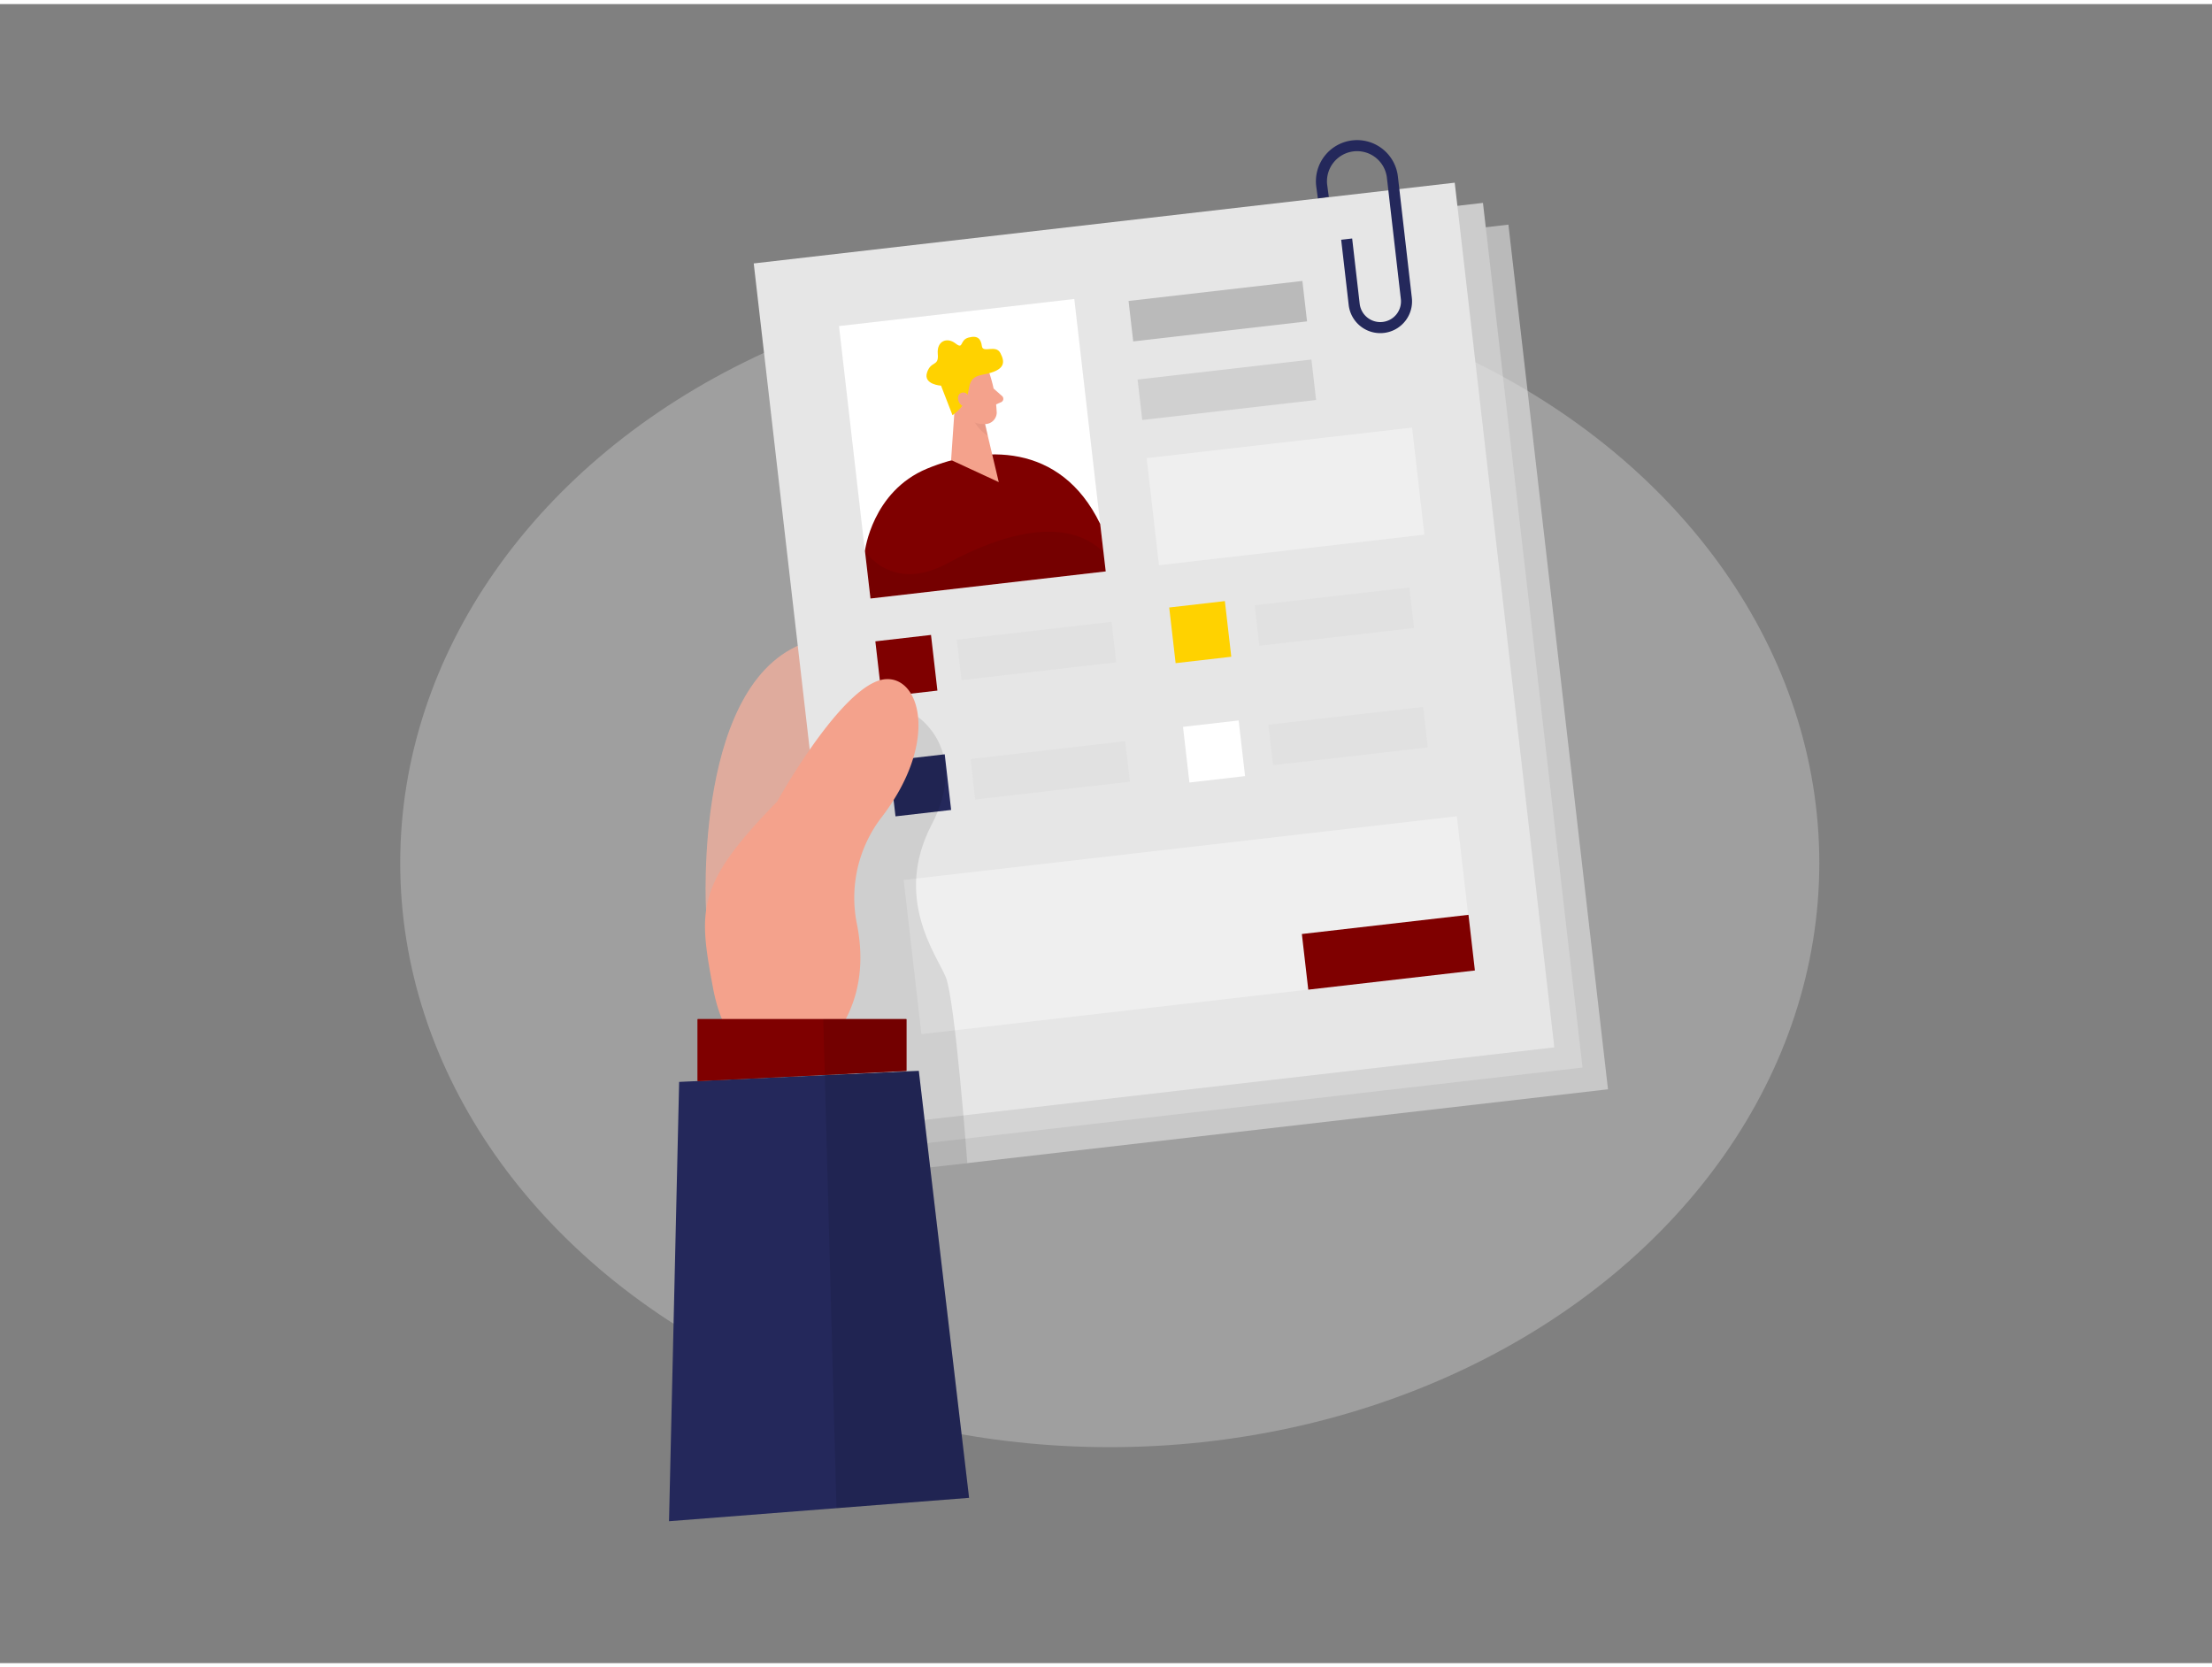 <svg id="Layer_1" data-name="Layer 1" xmlns="http://www.w3.org/2000/svg" viewBox="0 0 400 300" width="406" height="306" class="illustration styles_illustrationTablet__1DWOa"><rect x="0" y="0" width="400" height="300" fill="#808080" stroke="none"/><path d="M127.68,163.89s-2.49-42.85,19.17-48.78,50.61,54.57-.17,75.92Z" fill="#f4a28c"></path><path d="M127.68,163.89s-2.49-42.85,19.17-48.78,50.61,54.57-.17,75.92Z" opacity="0.1"></path><rect x="150.91" y="46.87" width="131.3" height="157.39" transform="translate(-12.95 25.61) rotate(-6.57)" fill="#bababa"></rect><rect x="149.99" y="42.73" width="127.6" height="157.39" transform="translate(-12.49 25.26) rotate(-6.57)" fill="#ccc"></rect><ellipse cx="200.68" cy="155.31" rx="128.31" ry="105.64" fill="#e6e6e6" opacity="0.3"></ellipse><rect x="144.89" y="39.07" width="127.6" height="157.39" transform="translate(-12.11 24.66) rotate(-6.57)" fill="#e6e6e6"></rect><rect x="154.42" y="55.61" width="42.83" height="49.58" transform="translate(-8.05 20.65) rotate(-6.57)" fill="#fff"></rect><path d="M156.41,98.88S157.72,88.11,167.65,84s24.07-4.9,31.3,10l1,8.59-42.54,4.9Z" fill="#7f0000"></path><polygon points="172.94 68.62 171.99 82.45 180.61 86.44 177.27 72.37 172.94 68.62" fill="#f4a28c"></polygon><path d="M177.88,74.55a5,5,0,0,1-2.59-1.25,7.92,7.92,0,0,0,3.33,4.76Z" fill="#ce8172" opacity="0.31"></path><path d="M179,67a26.33,26.33,0,0,1,1.24,6.91A2.12,2.12,0,0,1,178,75.94a4.71,4.71,0,0,1-4.37-2.62L171.61,70a3.79,3.79,0,0,1,.72-4.33C174.27,63.46,178.31,64.45,179,67Z" fill="#f4a28c"></path><path d="M179.67,69.52l1.51,1.33A.67.67,0,0,1,181,72l-1.51.66Z" fill="#f4a28c"></path><path d="M172.24,74.34,170.17,69s-3.25-.19-2.53-2.38,2.16-1,1.94-3.35,1.67-3.1,3.2-1.91.68-.61,2.37-1.06,2.23.27,2.41,1.57,2.51-.36,3.33,1.22S182,66.23,177.74,67,177,70.89,172.24,74.34Z" fill="#ffd200"></path><path d="M175.41,71.48s-.39-1.58-1.56-1.18-.6,2.68,1.07,2.53Z" fill="#f4a28c"></path><path d="M156.41,98.88s4.84,7.73,15,2.2,21.53-8.45,28.11-2l.4,3.46-42.54,4.9Z" opacity="0.08"></path><rect x="204.4" y="51.84" width="31.64" height="7.36" transform="translate(-4.91 25.57) rotate(-6.57)" fill="#bababa"></rect><rect x="206.03" y="66.05" width="31.64" height="7.36" transform="translate(-6.52 25.85) rotate(-6.57)" fill="#bababa" opacity="0.5"></rect><rect x="173.36" y="113.29" width="28.15" height="7.36" transform="translate(-12.15 22.22) rotate(-6.57)" fill="#bababa" opacity="0.11"></rect><rect x="175.84" y="134.87" width="28.15" height="7.36" transform="translate(-14.61 22.65) rotate(-6.57)" fill="#bababa" opacity="0.11"></rect><rect x="227.22" y="107.08" width="28.15" height="7.36" transform="translate(-11.09 28.34) rotate(-6.57)" fill="#bababa" opacity="0.11"></rect><rect x="229.7" y="128.67" width="28.15" height="7.36" transform="translate(-13.54 28.77) rotate(-6.57)" fill="#bababa" opacity="0.11"></rect><rect x="208.31" y="79.27" width="48.31" height="19.49" transform="translate(-8.66 27.19) rotate(-6.57)" fill="#fff" opacity="0.36"></rect><rect x="164.69" y="152.53" width="100.69" height="28.06" transform="translate(-17.65 25.7) rotate(-6.57)" fill="#fff" opacity="0.36"></rect><rect x="158.84" y="114.62" width="10.13" height="10.13" transform="translate(-12.62 19.54) rotate(-6.57)" fill="#7f0000"></rect><rect x="211.98" y="108.49" width="10.13" height="10.13" transform="translate(-11.57 25.59) rotate(-6.57)" fill="#ffd200"></rect><rect x="161.32" y="136.2" width="10.13" height="10.13" transform="translate(-15.07 19.97) rotate(-6.57)" fill="#24285b"></rect><rect x="214.47" y="130.08" width="10.13" height="10.13" transform="translate(-14.02 26.01) rotate(-6.57)" fill="#fff"></rect><rect x="235.9" y="166.38" width="30.33" height="10.13" transform="translate(-17.97 29.86) rotate(-6.57)" fill="#7f0000"></rect><path d="M166,128.92s9.4,6.17,2.47,19.46.86,23.51,2.55,27.56,3.9,33.63,3.9,33.63l-15.32,1.82-7.91-30.9L155,149.35Z" opacity="0.1"></path><path d="M239.3,35,239,32.77a6.45,6.45,0,0,1,5.66-7.13h0a6.43,6.43,0,0,1,7.13,5.65l2.52,21.92a4.74,4.74,0,0,1-4.17,5.26h0a4.75,4.75,0,0,1-5.26-4.17l-1.36-11.8" fill="none" stroke="#24285b" stroke-miterlimit="10" stroke-width="2"></path><path d="M140.53,144.21s12-21.68,19.67-22.14c6.3-.37,9.55,11.48-.73,24.91a23.89,23.89,0,0,0-4.53,19.29c1.15,5.62,1.12,12.69-3.12,19.18-8.92,13.65-20.15,7-22.86-7.42S125.86,159.25,140.53,144.21Z" fill="#f4a28c"></path><polygon points="166.15 192.9 175.24 270.11 120.98 274.34 122.81 194.9 166.15 192.9" fill="#24285b"></polygon><polygon points="126.16 194.75 126.16 183.55 163.9 183.55 163.9 192.9 126.16 194.75" fill="#7f0000"></polygon><polygon points="126.16 194.75 126.16 183.55 163.9 183.55 163.9 192.9 126.16 194.75" fill="#7f0000"></polygon><polygon points="148.87 183.55 151.26 271.98 175.24 270.11 166.15 192.9 163.9 192.9 163.9 183.55 148.87 183.55" opacity="0.1"></polygon></svg>